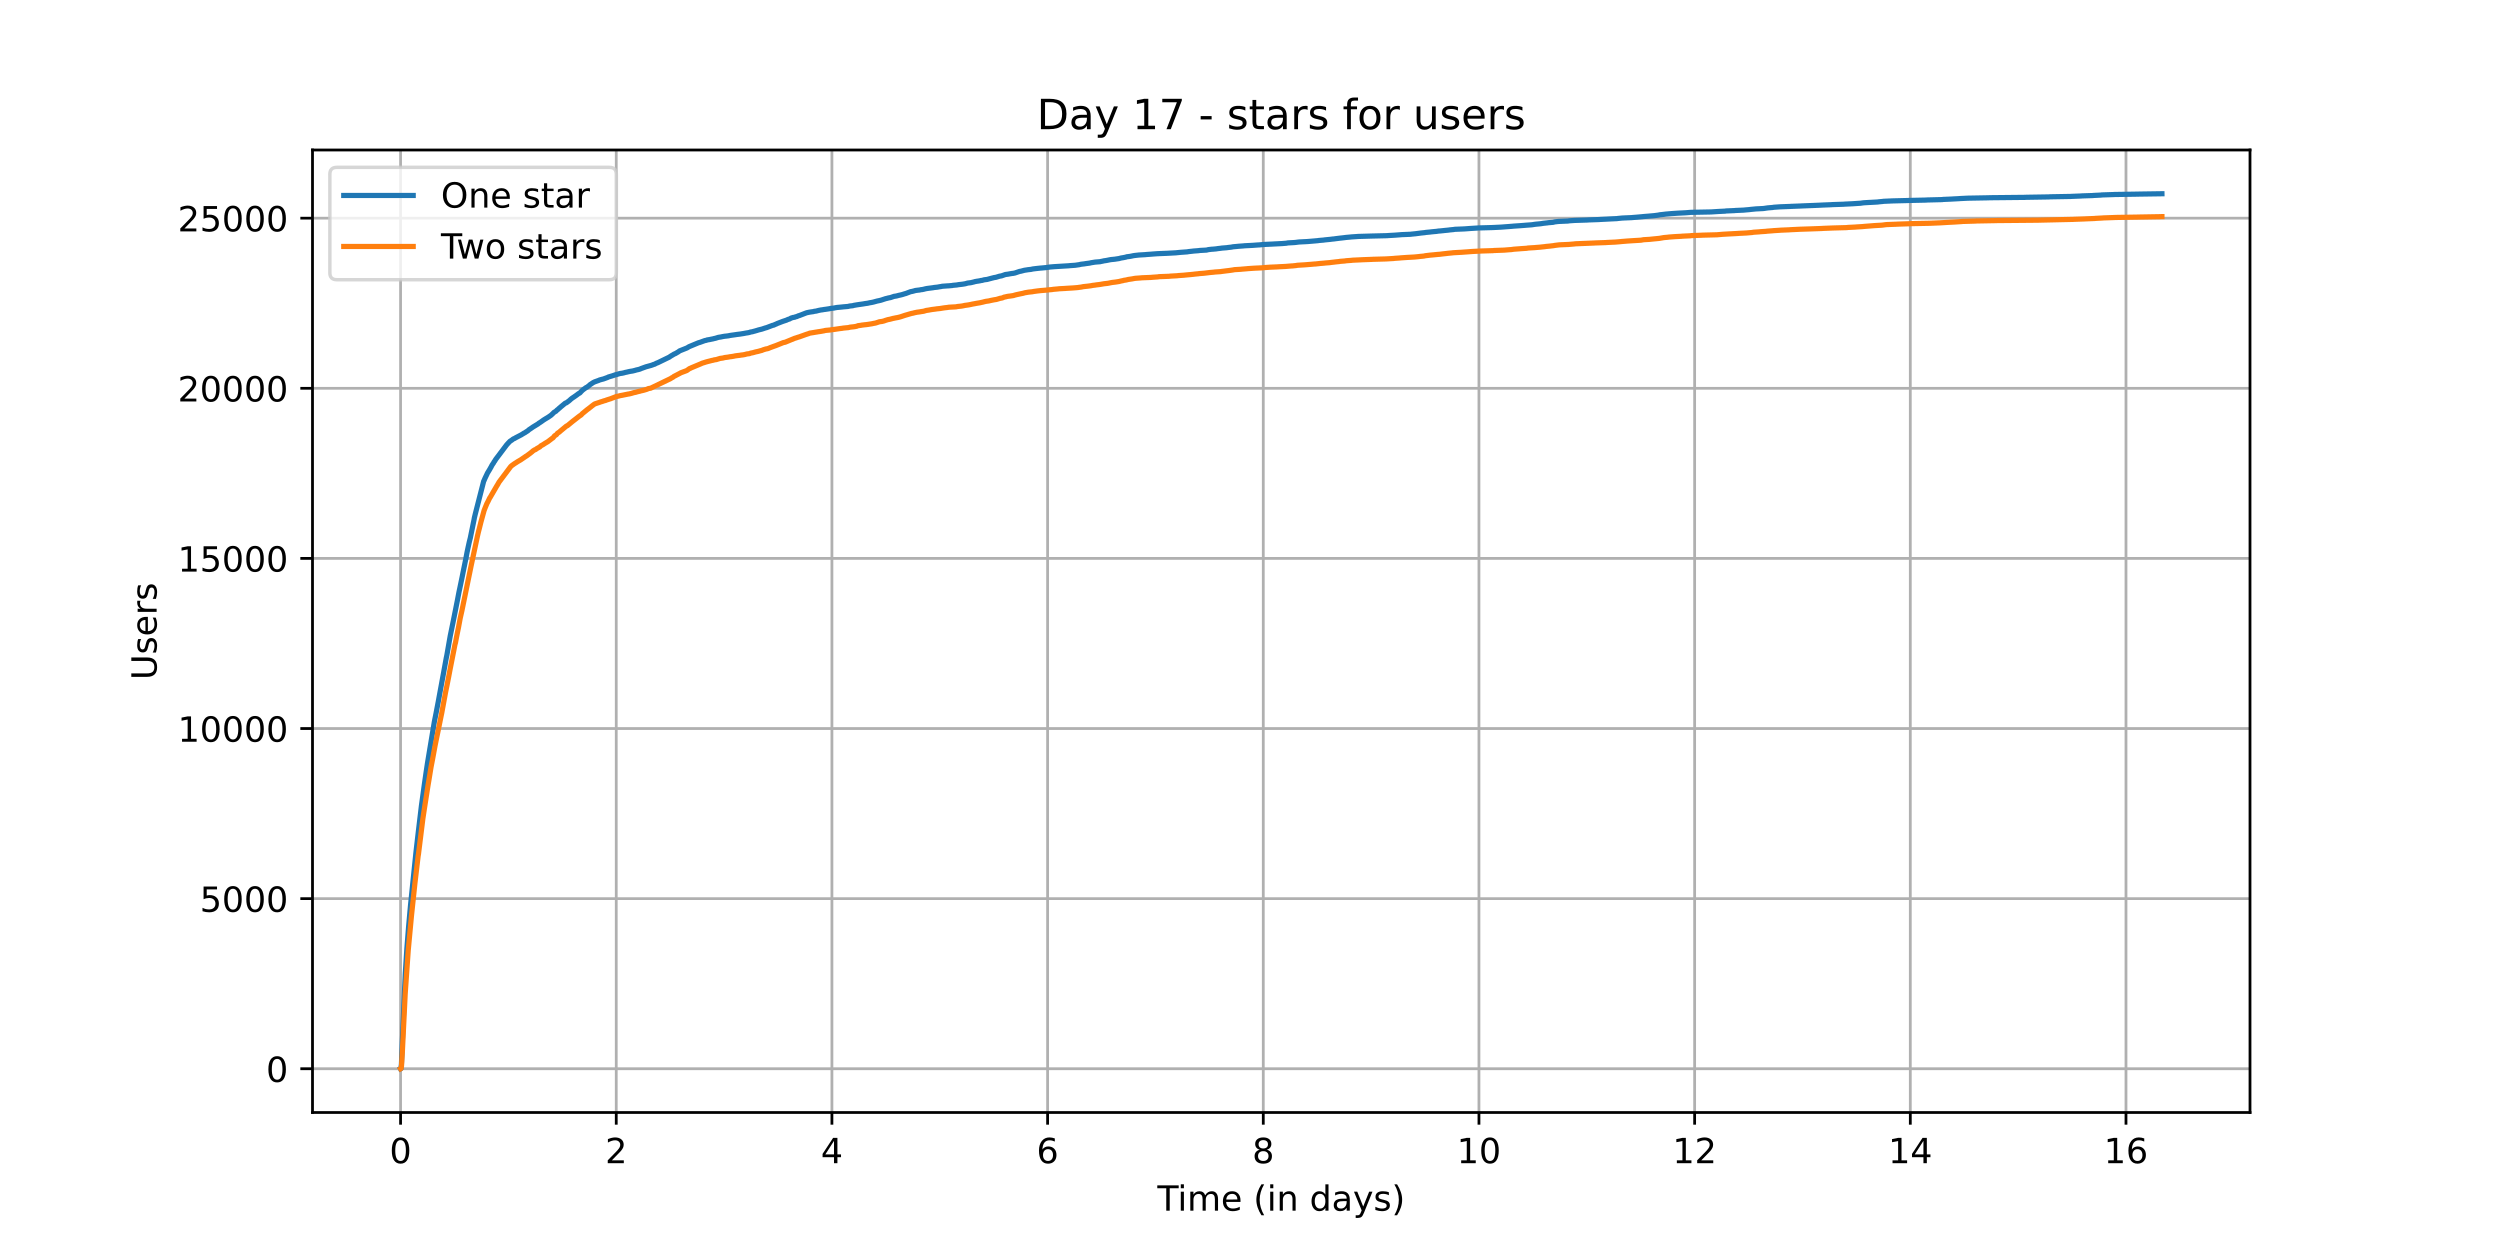 <?xml version="1.0" encoding="utf-8" standalone="no"?>
<!DOCTYPE svg PUBLIC "-//W3C//DTD SVG 1.1//EN"
  "http://www.w3.org/Graphics/SVG/1.1/DTD/svg11.dtd">
<!-- Created with matplotlib (https://matplotlib.org/) -->
<svg height="360pt" version="1.1" viewBox="0 0 720 360" width="720pt" xmlns="http://www.w3.org/2000/svg" xmlns:xlink="http://www.w3.org/1999/xlink">
 <defs>
  <style type="text/css">*{stroke-linecap:butt;stroke-linejoin:round;}</style>
 </defs>
 <g id="figure_1">
  <g id="patch_1">
   <path d="M 0 360 
L 720 360 
L 720 0 
L 0 0 
z
" style="fill:#ffffff;"/>
  </g>
  <g id="axes_1">
   <g id="patch_2">
    <path d="M 90 320.4 
L 648 320.4 
L 648 43.2 
L 90 43.2 
z
" style="fill:#ffffff;"/>
   </g>
   <g id="matplotlib.axis_1">
    <g id="xtick_1">
     <g id="line2d_1">
      <path clip-path="url(#p232cd0b9a4)" d="M 115.364 320.4 
L 115.364 43.2 
" style="fill:none;stroke:#b0b0b0;stroke-linecap:square;stroke-width:0.8;"/>
     </g>
     <g id="line2d_2">
      <defs>
       <path d="M 0 0 
L 0 3.5 
" id="mfd7ce28e9e" style="stroke:#000000;stroke-width:0.8;"/>
      </defs>
      <g>
       <use style="stroke:#000000;stroke-width:0.8;" x="115.364" xlink:href="#mfd7ce28e9e" y="320.4"/>
      </g>
     </g>
     <g id="text_1">
      <!-- 0 -->
      <g transform="translate(112.182 334.998)scale(0.1 -0.1)">
       <defs>
        <path d="M 31.781 66.406 
Q 24.172 66.406 20.328 58.906 
Q 16.5 51.422 16.5 36.375 
Q 16.5 21.391 20.328 13.891 
Q 24.172 6.391 31.781 6.391 
Q 39.453 6.391 43.281 13.891 
Q 47.125 21.391 47.125 36.375 
Q 47.125 51.422 43.281 58.906 
Q 39.453 66.406 31.781 66.406 
z
M 31.781 74.219 
Q 44.047 74.219 50.516 64.516 
Q 56.984 54.828 56.984 36.375 
Q 56.984 17.969 50.516 8.266 
Q 44.047 -1.422 31.781 -1.422 
Q 19.531 -1.422 13.062 8.266 
Q 6.594 17.969 6.594 36.375 
Q 6.594 54.828 13.062 64.516 
Q 19.531 74.219 31.781 74.219 
z
" id="DejaVuSans-48"/>
       </defs>
       <use xlink:href="#DejaVuSans-48"/>
      </g>
     </g>
    </g>
    <g id="xtick_2">
     <g id="line2d_3">
      <path clip-path="url(#p232cd0b9a4)" d="M 177.479 320.4 
L 177.479 43.2 
" style="fill:none;stroke:#b0b0b0;stroke-linecap:square;stroke-width:0.8;"/>
     </g>
     <g id="line2d_4">
      <g>
       <use style="stroke:#000000;stroke-width:0.8;" x="177.479" xlink:href="#mfd7ce28e9e" y="320.4"/>
      </g>
     </g>
     <g id="text_2">
      <!-- 2 -->
      <g transform="translate(174.297 334.998)scale(0.1 -0.1)">
       <defs>
        <path d="M 19.188 8.297 
L 53.609 8.297 
L 53.609 0 
L 7.328 0 
L 7.328 8.297 
Q 12.938 14.109 22.625 23.891 
Q 32.328 33.688 34.812 36.531 
Q 39.547 41.844 41.422 45.531 
Q 43.312 49.219 43.312 52.781 
Q 43.312 58.594 39.234 62.25 
Q 35.156 65.922 28.609 65.922 
Q 23.969 65.922 18.812 64.312 
Q 13.672 62.703 7.812 59.422 
L 7.812 69.391 
Q 13.766 71.781 18.938 73 
Q 24.125 74.219 28.422 74.219 
Q 39.75 74.219 46.484 68.547 
Q 53.219 62.891 53.219 53.422 
Q 53.219 48.922 51.531 44.891 
Q 49.859 40.875 45.406 35.406 
Q 44.188 33.984 37.641 27.219 
Q 31.109 20.453 19.188 8.297 
z
" id="DejaVuSans-50"/>
       </defs>
       <use xlink:href="#DejaVuSans-50"/>
      </g>
     </g>
    </g>
    <g id="xtick_3">
     <g id="line2d_5">
      <path clip-path="url(#p232cd0b9a4)" d="M 239.594 320.4 
L 239.594 43.2 
" style="fill:none;stroke:#b0b0b0;stroke-linecap:square;stroke-width:0.8;"/>
     </g>
     <g id="line2d_6">
      <g>
       <use style="stroke:#000000;stroke-width:0.8;" x="239.594" xlink:href="#mfd7ce28e9e" y="320.4"/>
      </g>
     </g>
     <g id="text_3">
      <!-- 4 -->
      <g transform="translate(236.413 334.998)scale(0.1 -0.1)">
       <defs>
        <path d="M 37.797 64.312 
L 12.891 25.391 
L 37.797 25.391 
z
M 35.203 72.906 
L 47.609 72.906 
L 47.609 25.391 
L 58.016 25.391 
L 58.016 17.188 
L 47.609 17.188 
L 47.609 0 
L 37.797 0 
L 37.797 17.188 
L 4.891 17.188 
L 4.891 26.703 
z
" id="DejaVuSans-52"/>
       </defs>
       <use xlink:href="#DejaVuSans-52"/>
      </g>
     </g>
    </g>
    <g id="xtick_4">
     <g id="line2d_7">
      <path clip-path="url(#p232cd0b9a4)" d="M 301.709 320.4 
L 301.709 43.2 
" style="fill:none;stroke:#b0b0b0;stroke-linecap:square;stroke-width:0.8;"/>
     </g>
     <g id="line2d_8">
      <g>
       <use style="stroke:#000000;stroke-width:0.8;" x="301.709" xlink:href="#mfd7ce28e9e" y="320.4"/>
      </g>
     </g>
     <g id="text_4">
      <!-- 6 -->
      <g transform="translate(298.528 334.998)scale(0.1 -0.1)">
       <defs>
        <path d="M 33.016 40.375 
Q 26.375 40.375 22.484 35.828 
Q 18.609 31.297 18.609 23.391 
Q 18.609 15.531 22.484 10.953 
Q 26.375 6.391 33.016 6.391 
Q 39.656 6.391 43.531 10.953 
Q 47.406 15.531 47.406 23.391 
Q 47.406 31.297 43.531 35.828 
Q 39.656 40.375 33.016 40.375 
z
M 52.594 71.297 
L 52.594 62.312 
Q 48.875 64.062 45.094 64.984 
Q 41.312 65.922 37.594 65.922 
Q 27.828 65.922 22.672 59.328 
Q 17.531 52.734 16.797 39.406 
Q 19.672 43.656 24.016 45.922 
Q 28.375 48.188 33.594 48.188 
Q 44.578 48.188 50.953 41.516 
Q 57.328 34.859 57.328 23.391 
Q 57.328 12.156 50.688 5.359 
Q 44.047 -1.422 33.016 -1.422 
Q 20.359 -1.422 13.672 8.266 
Q 6.984 17.969 6.984 36.375 
Q 6.984 53.656 15.188 63.938 
Q 23.391 74.219 37.203 74.219 
Q 40.922 74.219 44.703 73.484 
Q 48.484 72.75 52.594 71.297 
z
" id="DejaVuSans-54"/>
       </defs>
       <use xlink:href="#DejaVuSans-54"/>
      </g>
     </g>
    </g>
    <g id="xtick_5">
     <g id="line2d_9">
      <path clip-path="url(#p232cd0b9a4)" d="M 363.824 320.4 
L 363.824 43.2 
" style="fill:none;stroke:#b0b0b0;stroke-linecap:square;stroke-width:0.8;"/>
     </g>
     <g id="line2d_10">
      <g>
       <use style="stroke:#000000;stroke-width:0.8;" x="363.824" xlink:href="#mfd7ce28e9e" y="320.4"/>
      </g>
     </g>
     <g id="text_5">
      <!-- 8 -->
      <g transform="translate(360.643 334.998)scale(0.1 -0.1)">
       <defs>
        <path d="M 31.781 34.625 
Q 24.75 34.625 20.719 30.859 
Q 16.703 27.094 16.703 20.516 
Q 16.703 13.922 20.719 10.156 
Q 24.75 6.391 31.781 6.391 
Q 38.812 6.391 42.859 10.172 
Q 46.922 13.969 46.922 20.516 
Q 46.922 27.094 42.891 30.859 
Q 38.875 34.625 31.781 34.625 
z
M 21.922 38.812 
Q 15.578 40.375 12.031 44.719 
Q 8.5 49.078 8.5 55.328 
Q 8.5 64.062 14.719 69.141 
Q 20.953 74.219 31.781 74.219 
Q 42.672 74.219 48.875 69.141 
Q 55.078 64.062 55.078 55.328 
Q 55.078 49.078 51.531 44.719 
Q 48 40.375 41.703 38.812 
Q 48.828 37.156 52.797 32.312 
Q 56.781 27.484 56.781 20.516 
Q 56.781 9.906 50.312 4.234 
Q 43.844 -1.422 31.781 -1.422 
Q 19.734 -1.422 13.25 4.234 
Q 6.781 9.906 6.781 20.516 
Q 6.781 27.484 10.781 32.312 
Q 14.797 37.156 21.922 38.812 
z
M 18.312 54.391 
Q 18.312 48.734 21.844 45.562 
Q 25.391 42.391 31.781 42.391 
Q 38.141 42.391 41.719 45.562 
Q 45.312 48.734 45.312 54.391 
Q 45.312 60.062 41.719 63.234 
Q 38.141 66.406 31.781 66.406 
Q 25.391 66.406 21.844 63.234 
Q 18.312 60.062 18.312 54.391 
z
" id="DejaVuSans-56"/>
       </defs>
       <use xlink:href="#DejaVuSans-56"/>
      </g>
     </g>
    </g>
    <g id="xtick_6">
     <g id="line2d_11">
      <path clip-path="url(#p232cd0b9a4)" d="M 425.939 320.4 
L 425.939 43.2 
" style="fill:none;stroke:#b0b0b0;stroke-linecap:square;stroke-width:0.8;"/>
     </g>
     <g id="line2d_12">
      <g>
       <use style="stroke:#000000;stroke-width:0.8;" x="425.939" xlink:href="#mfd7ce28e9e" y="320.4"/>
      </g>
     </g>
     <g id="text_6">
      <!-- 10 -->
      <g transform="translate(419.576 334.998)scale(0.1 -0.1)">
       <defs>
        <path d="M 12.406 8.297 
L 28.516 8.297 
L 28.516 63.922 
L 10.984 60.406 
L 10.984 69.391 
L 28.422 72.906 
L 38.281 72.906 
L 38.281 8.297 
L 54.391 8.297 
L 54.391 0 
L 12.406 0 
z
" id="DejaVuSans-49"/>
       </defs>
       <use xlink:href="#DejaVuSans-49"/>
       <use x="63.623" xlink:href="#DejaVuSans-48"/>
      </g>
     </g>
    </g>
    <g id="xtick_7">
     <g id="line2d_13">
      <path clip-path="url(#p232cd0b9a4)" d="M 488.054 320.4 
L 488.054 43.2 
" style="fill:none;stroke:#b0b0b0;stroke-linecap:square;stroke-width:0.8;"/>
     </g>
     <g id="line2d_14">
      <g>
       <use style="stroke:#000000;stroke-width:0.8;" x="488.054" xlink:href="#mfd7ce28e9e" y="320.4"/>
      </g>
     </g>
     <g id="text_7">
      <!-- 12 -->
      <g transform="translate(481.692 334.998)scale(0.1 -0.1)">
       <use xlink:href="#DejaVuSans-49"/>
       <use x="63.623" xlink:href="#DejaVuSans-50"/>
      </g>
     </g>
    </g>
    <g id="xtick_8">
     <g id="line2d_15">
      <path clip-path="url(#p232cd0b9a4)" d="M 550.169 320.4 
L 550.169 43.2 
" style="fill:none;stroke:#b0b0b0;stroke-linecap:square;stroke-width:0.8;"/>
     </g>
     <g id="line2d_16">
      <g>
       <use style="stroke:#000000;stroke-width:0.8;" x="550.169" xlink:href="#mfd7ce28e9e" y="320.4"/>
      </g>
     </g>
     <g id="text_8">
      <!-- 14 -->
      <g transform="translate(543.807 334.998)scale(0.1 -0.1)">
       <use xlink:href="#DejaVuSans-49"/>
       <use x="63.623" xlink:href="#DejaVuSans-52"/>
      </g>
     </g>
    </g>
    <g id="xtick_9">
     <g id="line2d_17">
      <path clip-path="url(#p232cd0b9a4)" d="M 612.284 320.4 
L 612.284 43.2 
" style="fill:none;stroke:#b0b0b0;stroke-linecap:square;stroke-width:0.8;"/>
     </g>
     <g id="line2d_18">
      <g>
       <use style="stroke:#000000;stroke-width:0.8;" x="612.284" xlink:href="#mfd7ce28e9e" y="320.4"/>
      </g>
     </g>
     <g id="text_9">
      <!-- 16 -->
      <g transform="translate(605.922 334.998)scale(0.1 -0.1)">
       <use xlink:href="#DejaVuSans-49"/>
       <use x="63.623" xlink:href="#DejaVuSans-54"/>
      </g>
     </g>
    </g>
    <g id="text_10">
     <!-- Time (in days) -->
     <g transform="translate(333.327 348.677)scale(0.1 -0.1)">
      <defs>
       <path d="M -0.297 72.906 
L 61.375 72.906 
L 61.375 64.594 
L 35.5 64.594 
L 35.5 0 
L 25.594 0 
L 25.594 64.594 
L -0.297 64.594 
z
" id="DejaVuSans-84"/>
       <path d="M 9.422 54.688 
L 18.406 54.688 
L 18.406 0 
L 9.422 0 
z
M 9.422 75.984 
L 18.406 75.984 
L 18.406 64.594 
L 9.422 64.594 
z
" id="DejaVuSans-105"/>
       <path d="M 52 44.188 
Q 55.375 50.25 60.062 53.125 
Q 64.75 56 71.094 56 
Q 79.641 56 84.281 50.016 
Q 88.922 44.047 88.922 33.016 
L 88.922 0 
L 79.891 0 
L 79.891 32.719 
Q 79.891 40.578 77.094 44.375 
Q 74.312 48.188 68.609 48.188 
Q 61.625 48.188 57.562 43.547 
Q 53.516 38.922 53.516 30.906 
L 53.516 0 
L 44.484 0 
L 44.484 32.719 
Q 44.484 40.625 41.703 44.406 
Q 38.922 48.188 33.109 48.188 
Q 26.219 48.188 22.156 43.531 
Q 18.109 38.875 18.109 30.906 
L 18.109 0 
L 9.078 0 
L 9.078 54.688 
L 18.109 54.688 
L 18.109 46.188 
Q 21.188 51.219 25.484 53.609 
Q 29.781 56 35.688 56 
Q 41.656 56 45.828 52.969 
Q 50 49.953 52 44.188 
z
" id="DejaVuSans-109"/>
       <path d="M 56.203 29.594 
L 56.203 25.203 
L 14.891 25.203 
Q 15.484 15.922 20.484 11.062 
Q 25.484 6.203 34.422 6.203 
Q 39.594 6.203 44.453 7.469 
Q 49.312 8.734 54.109 11.281 
L 54.109 2.781 
Q 49.266 0.734 44.188 -0.344 
Q 39.109 -1.422 33.891 -1.422 
Q 20.797 -1.422 13.156 6.188 
Q 5.516 13.812 5.516 26.812 
Q 5.516 40.234 12.766 48.109 
Q 20.016 56 32.328 56 
Q 43.359 56 49.781 48.891 
Q 56.203 41.797 56.203 29.594 
z
M 47.219 32.234 
Q 47.125 39.594 43.094 43.984 
Q 39.062 48.391 32.422 48.391 
Q 24.906 48.391 20.391 44.141 
Q 15.875 39.891 15.188 32.172 
z
" id="DejaVuSans-101"/>
       <path id="DejaVuSans-32"/>
       <path d="M 31 75.875 
Q 24.469 64.656 21.281 53.656 
Q 18.109 42.672 18.109 31.391 
Q 18.109 20.125 21.312 9.062 
Q 24.516 -2 31 -13.188 
L 23.188 -13.188 
Q 15.875 -1.703 12.234 9.375 
Q 8.594 20.453 8.594 31.391 
Q 8.594 42.281 12.203 53.312 
Q 15.828 64.359 23.188 75.875 
z
" id="DejaVuSans-40"/>
       <path d="M 54.891 33.016 
L 54.891 0 
L 45.906 0 
L 45.906 32.719 
Q 45.906 40.484 42.875 44.328 
Q 39.844 48.188 33.797 48.188 
Q 26.516 48.188 22.312 43.547 
Q 18.109 38.922 18.109 30.906 
L 18.109 0 
L 9.078 0 
L 9.078 54.688 
L 18.109 54.688 
L 18.109 46.188 
Q 21.344 51.125 25.703 53.562 
Q 30.078 56 35.797 56 
Q 45.219 56 50.047 50.172 
Q 54.891 44.344 54.891 33.016 
z
" id="DejaVuSans-110"/>
       <path d="M 45.406 46.391 
L 45.406 75.984 
L 54.391 75.984 
L 54.391 0 
L 45.406 0 
L 45.406 8.203 
Q 42.578 3.328 38.25 0.953 
Q 33.938 -1.422 27.875 -1.422 
Q 17.969 -1.422 11.734 6.484 
Q 5.516 14.406 5.516 27.297 
Q 5.516 40.188 11.734 48.094 
Q 17.969 56 27.875 56 
Q 33.938 56 38.25 53.625 
Q 42.578 51.266 45.406 46.391 
z
M 14.797 27.297 
Q 14.797 17.391 18.875 11.75 
Q 22.953 6.109 30.078 6.109 
Q 37.203 6.109 41.297 11.75 
Q 45.406 17.391 45.406 27.297 
Q 45.406 37.203 41.297 42.844 
Q 37.203 48.484 30.078 48.484 
Q 22.953 48.484 18.875 42.844 
Q 14.797 37.203 14.797 27.297 
z
" id="DejaVuSans-100"/>
       <path d="M 34.281 27.484 
Q 23.391 27.484 19.188 25 
Q 14.984 22.516 14.984 16.5 
Q 14.984 11.719 18.141 8.906 
Q 21.297 6.109 26.703 6.109 
Q 34.188 6.109 38.703 11.406 
Q 43.219 16.703 43.219 25.484 
L 43.219 27.484 
z
M 52.203 31.203 
L 52.203 0 
L 43.219 0 
L 43.219 8.297 
Q 40.141 3.328 35.547 0.953 
Q 30.953 -1.422 24.312 -1.422 
Q 15.922 -1.422 10.953 3.297 
Q 6 8.016 6 15.922 
Q 6 25.141 12.172 29.828 
Q 18.359 34.516 30.609 34.516 
L 43.219 34.516 
L 43.219 35.406 
Q 43.219 41.609 39.141 45 
Q 35.062 48.391 27.688 48.391 
Q 23 48.391 18.547 47.266 
Q 14.109 46.141 10.016 43.891 
L 10.016 52.203 
Q 14.938 54.109 19.578 55.047 
Q 24.219 56 28.609 56 
Q 40.484 56 46.344 49.844 
Q 52.203 43.703 52.203 31.203 
z
" id="DejaVuSans-97"/>
       <path d="M 32.172 -5.078 
Q 28.375 -14.844 24.75 -17.812 
Q 21.141 -20.797 15.094 -20.797 
L 7.906 -20.797 
L 7.906 -13.281 
L 13.188 -13.281 
Q 16.891 -13.281 18.938 -11.516 
Q 21 -9.766 23.484 -3.219 
L 25.094 0.875 
L 2.984 54.688 
L 12.5 54.688 
L 29.594 11.922 
L 46.688 54.688 
L 56.203 54.688 
z
" id="DejaVuSans-121"/>
       <path d="M 44.281 53.078 
L 44.281 44.578 
Q 40.484 46.531 36.375 47.5 
Q 32.281 48.484 27.875 48.484 
Q 21.188 48.484 17.844 46.438 
Q 14.5 44.391 14.5 40.281 
Q 14.5 37.156 16.891 35.375 
Q 19.281 33.594 26.516 31.984 
L 29.594 31.297 
Q 39.156 29.25 43.188 25.516 
Q 47.219 21.781 47.219 15.094 
Q 47.219 7.469 41.188 3.016 
Q 35.156 -1.422 24.609 -1.422 
Q 20.219 -1.422 15.453 -0.562 
Q 10.688 0.297 5.422 2 
L 5.422 11.281 
Q 10.406 8.688 15.234 7.391 
Q 20.062 6.109 24.812 6.109 
Q 31.156 6.109 34.562 8.281 
Q 37.984 10.453 37.984 14.406 
Q 37.984 18.062 35.516 20.016 
Q 33.062 21.969 24.703 23.781 
L 21.578 24.516 
Q 13.234 26.266 9.516 29.906 
Q 5.812 33.547 5.812 39.891 
Q 5.812 47.609 11.281 51.797 
Q 16.75 56 26.812 56 
Q 31.781 56 36.172 55.266 
Q 40.578 54.547 44.281 53.078 
z
" id="DejaVuSans-115"/>
       <path d="M 8.016 75.875 
L 15.828 75.875 
Q 23.141 64.359 26.781 53.312 
Q 30.422 42.281 30.422 31.391 
Q 30.422 20.453 26.781 9.375 
Q 23.141 -1.703 15.828 -13.188 
L 8.016 -13.188 
Q 14.5 -2 17.703 9.062 
Q 20.906 20.125 20.906 31.391 
Q 20.906 42.672 17.703 53.656 
Q 14.5 64.656 8.016 75.875 
z
" id="DejaVuSans-41"/>
      </defs>
      <use xlink:href="#DejaVuSans-84"/>
      <use x="57.959" xlink:href="#DejaVuSans-105"/>
      <use x="85.742" xlink:href="#DejaVuSans-109"/>
      <use x="183.154" xlink:href="#DejaVuSans-101"/>
      <use x="244.678" xlink:href="#DejaVuSans-32"/>
      <use x="276.465" xlink:href="#DejaVuSans-40"/>
      <use x="315.479" xlink:href="#DejaVuSans-105"/>
      <use x="343.262" xlink:href="#DejaVuSans-110"/>
      <use x="406.641" xlink:href="#DejaVuSans-32"/>
      <use x="438.428" xlink:href="#DejaVuSans-100"/>
      <use x="501.904" xlink:href="#DejaVuSans-97"/>
      <use x="563.184" xlink:href="#DejaVuSans-121"/>
      <use x="622.363" xlink:href="#DejaVuSans-115"/>
      <use x="674.463" xlink:href="#DejaVuSans-41"/>
     </g>
    </g>
   </g>
   <g id="matplotlib.axis_2">
    <g id="ytick_1">
     <g id="line2d_19">
      <path clip-path="url(#p232cd0b9a4)" d="M 90 307.8 
L 648 307.8 
" style="fill:none;stroke:#b0b0b0;stroke-linecap:square;stroke-width:0.8;"/>
     </g>
     <g id="line2d_20">
      <defs>
       <path d="M 0 0 
L -3.5 0 
" id="mb3a7755c3c" style="stroke:#000000;stroke-width:0.8;"/>
      </defs>
      <g>
       <use style="stroke:#000000;stroke-width:0.8;" x="90" xlink:href="#mb3a7755c3c" y="307.8"/>
      </g>
     </g>
     <g id="text_11">
      <!-- 0 -->
      <g transform="translate(76.638 311.599)scale(0.1 -0.1)">
       <use xlink:href="#DejaVuSans-48"/>
      </g>
     </g>
    </g>
    <g id="ytick_2">
     <g id="line2d_21">
      <path clip-path="url(#p232cd0b9a4)" d="M 90 258.807 
L 648 258.807 
" style="fill:none;stroke:#b0b0b0;stroke-linecap:square;stroke-width:0.8;"/>
     </g>
     <g id="line2d_22">
      <g>
       <use style="stroke:#000000;stroke-width:0.8;" x="90" xlink:href="#mb3a7755c3c" y="258.807"/>
      </g>
     </g>
     <g id="text_12">
      <!-- 5000 -->
      <g transform="translate(57.55 262.606)scale(0.1 -0.1)">
       <defs>
        <path d="M 10.797 72.906 
L 49.516 72.906 
L 49.516 64.594 
L 19.828 64.594 
L 19.828 46.734 
Q 21.969 47.469 24.109 47.828 
Q 26.266 48.188 28.422 48.188 
Q 40.625 48.188 47.75 41.5 
Q 54.891 34.812 54.891 23.391 
Q 54.891 11.625 47.562 5.094 
Q 40.234 -1.422 26.906 -1.422 
Q 22.312 -1.422 17.547 -0.641 
Q 12.797 0.141 7.719 1.703 
L 7.719 11.625 
Q 12.109 9.234 16.797 8.062 
Q 21.484 6.891 26.703 6.891 
Q 35.156 6.891 40.078 11.328 
Q 45.016 15.766 45.016 23.391 
Q 45.016 31 40.078 35.438 
Q 35.156 39.891 26.703 39.891 
Q 22.75 39.891 18.812 39.016 
Q 14.891 38.141 10.797 36.281 
z
" id="DejaVuSans-53"/>
       </defs>
       <use xlink:href="#DejaVuSans-53"/>
       <use x="63.623" xlink:href="#DejaVuSans-48"/>
       <use x="127.246" xlink:href="#DejaVuSans-48"/>
       <use x="190.869" xlink:href="#DejaVuSans-48"/>
      </g>
     </g>
    </g>
    <g id="ytick_3">
     <g id="line2d_23">
      <path clip-path="url(#p232cd0b9a4)" d="M 90 209.814 
L 648 209.814 
" style="fill:none;stroke:#b0b0b0;stroke-linecap:square;stroke-width:0.8;"/>
     </g>
     <g id="line2d_24">
      <g>
       <use style="stroke:#000000;stroke-width:0.8;" x="90" xlink:href="#mb3a7755c3c" y="209.814"/>
      </g>
     </g>
     <g id="text_13">
      <!-- 10000 -->
      <g transform="translate(51.188 213.613)scale(0.1 -0.1)">
       <use xlink:href="#DejaVuSans-49"/>
       <use x="63.623" xlink:href="#DejaVuSans-48"/>
       <use x="127.246" xlink:href="#DejaVuSans-48"/>
       <use x="190.869" xlink:href="#DejaVuSans-48"/>
       <use x="254.492" xlink:href="#DejaVuSans-48"/>
      </g>
     </g>
    </g>
    <g id="ytick_4">
     <g id="line2d_25">
      <path clip-path="url(#p232cd0b9a4)" d="M 90 160.821 
L 648 160.821 
" style="fill:none;stroke:#b0b0b0;stroke-linecap:square;stroke-width:0.8;"/>
     </g>
     <g id="line2d_26">
      <g>
       <use style="stroke:#000000;stroke-width:0.8;" x="90" xlink:href="#mb3a7755c3c" y="160.821"/>
      </g>
     </g>
     <g id="text_14">
      <!-- 15000 -->
      <g transform="translate(51.188 164.62)scale(0.1 -0.1)">
       <use xlink:href="#DejaVuSans-49"/>
       <use x="63.623" xlink:href="#DejaVuSans-53"/>
       <use x="127.246" xlink:href="#DejaVuSans-48"/>
       <use x="190.869" xlink:href="#DejaVuSans-48"/>
       <use x="254.492" xlink:href="#DejaVuSans-48"/>
      </g>
     </g>
    </g>
    <g id="ytick_5">
     <g id="line2d_27">
      <path clip-path="url(#p232cd0b9a4)" d="M 90 111.828 
L 648 111.828 
" style="fill:none;stroke:#b0b0b0;stroke-linecap:square;stroke-width:0.8;"/>
     </g>
     <g id="line2d_28">
      <g>
       <use style="stroke:#000000;stroke-width:0.8;" x="90" xlink:href="#mb3a7755c3c" y="111.828"/>
      </g>
     </g>
     <g id="text_15">
      <!-- 20000 -->
      <g transform="translate(51.188 115.628)scale(0.1 -0.1)">
       <use xlink:href="#DejaVuSans-50"/>
       <use x="63.623" xlink:href="#DejaVuSans-48"/>
       <use x="127.246" xlink:href="#DejaVuSans-48"/>
       <use x="190.869" xlink:href="#DejaVuSans-48"/>
       <use x="254.492" xlink:href="#DejaVuSans-48"/>
      </g>
     </g>
    </g>
    <g id="ytick_6">
     <g id="line2d_29">
      <path clip-path="url(#p232cd0b9a4)" d="M 90 62.835 
L 648 62.835 
" style="fill:none;stroke:#b0b0b0;stroke-linecap:square;stroke-width:0.8;"/>
     </g>
     <g id="line2d_30">
      <g>
       <use style="stroke:#000000;stroke-width:0.8;" x="90" xlink:href="#mb3a7755c3c" y="62.835"/>
      </g>
     </g>
     <g id="text_16">
      <!-- 25000 -->
      <g transform="translate(51.188 66.635)scale(0.1 -0.1)">
       <use xlink:href="#DejaVuSans-50"/>
       <use x="63.623" xlink:href="#DejaVuSans-53"/>
       <use x="127.246" xlink:href="#DejaVuSans-48"/>
       <use x="190.869" xlink:href="#DejaVuSans-48"/>
       <use x="254.492" xlink:href="#DejaVuSans-48"/>
      </g>
     </g>
    </g>
    <g id="text_17">
     <!-- Users -->
     <g transform="translate(45.108 195.801)rotate(-90)scale(0.1 -0.1)">
      <defs>
       <path d="M 8.688 72.906 
L 18.609 72.906 
L 18.609 28.609 
Q 18.609 16.891 22.844 11.734 
Q 27.094 6.594 36.625 6.594 
Q 46.094 6.594 50.344 11.734 
Q 54.594 16.891 54.594 28.609 
L 54.594 72.906 
L 64.5 72.906 
L 64.5 27.391 
Q 64.5 13.141 57.438 5.859 
Q 50.391 -1.422 36.625 -1.422 
Q 22.797 -1.422 15.734 5.859 
Q 8.688 13.141 8.688 27.391 
z
" id="DejaVuSans-85"/>
       <path d="M 41.109 46.297 
Q 39.594 47.172 37.812 47.578 
Q 36.031 48 33.891 48 
Q 26.266 48 22.188 43.047 
Q 18.109 38.094 18.109 28.812 
L 18.109 0 
L 9.078 0 
L 9.078 54.688 
L 18.109 54.688 
L 18.109 46.188 
Q 20.953 51.172 25.484 53.578 
Q 30.031 56 36.531 56 
Q 37.453 56 38.578 55.875 
Q 39.703 55.766 41.062 55.516 
z
" id="DejaVuSans-114"/>
      </defs>
      <use xlink:href="#DejaVuSans-85"/>
      <use x="73.193" xlink:href="#DejaVuSans-115"/>
      <use x="125.293" xlink:href="#DejaVuSans-101"/>
      <use x="186.816" xlink:href="#DejaVuSans-114"/>
      <use x="227.93" xlink:href="#DejaVuSans-115"/>
     </g>
    </g>
   </g>
   <g id="line2d_31">
    <path clip-path="url(#p232cd0b9a4)" d="M 115.364 307.8 
L 115.482 307.751 
L 115.61 306.507 
L 115.93 298.56 
L 116.721 280.433 
L 117.17 273.358 
L 117.683 266.852 
L 118.239 260.649 
L 119.801 245.442 
L 120.443 239.876 
L 121.384 231.959 
L 122.238 225.776 
L 122.666 222.807 
L 123.093 219.926 
L 125.081 207.952 
L 125.615 205.258 
L 126.236 202.005 
L 127.774 193.637 
L 128.523 189.511 
L 128.694 188.718 
L 129.656 183.211 
L 130.596 178.615 
L 131.772 172.697 
L 132.156 170.679 
L 132.52 168.954 
L 133.075 166.279 
L 133.204 165.623 
L 134.166 160.89 
L 134.508 159.077 
L 134.786 157.774 
L 135.171 156.03 
L 135.449 154.932 
L 136.518 149.7 
L 136.625 149.102 
L 136.903 147.946 
L 139.299 138.588 
L 139.385 138.441 
L 139.663 137.785 
L 139.769 137.559 
L 140.261 136.531 
L 140.368 136.286 
L 141.03 135.198 
L 141.265 134.767 
L 141.373 134.6 
L 141.608 134.14 
L 141.8 133.807 
L 142.099 133.385 
L 142.334 132.954 
L 142.462 132.807 
L 142.762 132.307 
L 145.904 128.133 
L 146.053 127.967 
L 146.267 127.731 
L 146.352 127.633 
L 146.566 127.418 
L 146.865 127.095 
L 147.4 126.752 
L 147.72 126.497 
L 147.934 126.369 
L 148.212 126.262 
L 148.468 126.095 
L 150.178 125.203 
L 150.413 125.047 
L 150.605 124.939 
L 150.862 124.762 
L 151.118 124.655 
L 151.396 124.459 
L 151.995 124.077 
L 152.358 123.753 
L 152.935 123.371 
L 153.597 122.911 
L 153.79 122.803 
L 154.282 122.499 
L 154.945 122.097 
L 155.18 121.891 
L 155.372 121.784 
L 155.885 121.441 
L 156.077 121.304 
L 156.526 120.98 
L 157.039 120.657 
L 157.809 120.196 
L 158.001 120.069 
L 158.642 119.628 
L 158.92 119.383 
L 159.155 119.158 
L 159.241 119.079 
L 159.519 118.785 
L 159.968 118.511 
L 160.117 118.433 
L 160.416 118.099 
L 160.587 117.992 
L 160.844 117.766 
L 161.015 117.59 
L 161.143 117.511 
L 161.4 117.267 
L 162.81 116.1 
L 163.131 116.012 
L 163.345 115.826 
L 163.793 115.513 
L 164.135 115.219 
L 164.307 115.052 
L 164.713 114.719 
L 164.863 114.621 
L 165.12 114.445 
L 165.291 114.337 
L 165.483 114.2 
L 165.932 113.886 
L 166.21 113.68 
L 166.339 113.582 
L 166.638 113.347 
L 166.894 113.239 
L 167.108 113.073 
L 167.237 112.906 
L 167.729 112.406 
L 168.092 112.122 
L 168.798 111.613 
L 169.033 111.525 
L 169.247 111.358 
L 169.632 111.064 
L 170.017 110.711 
L 170.21 110.603 
L 170.744 110.241 
L 170.936 110.133 
L 171.279 109.967 
L 172.433 109.555 
L 172.647 109.447 
L 173.31 109.261 
L 173.759 109.153 
L 175.02 108.693 
L 175.191 108.585 
L 175.918 108.369 
L 176.281 108.262 
L 177.243 107.938 
L 177.692 107.83 
L 178.483 107.586 
L 179.231 107.478 
L 179.744 107.36 
L 180.107 107.252 
L 180.556 107.164 
L 180.983 107.056 
L 181.454 106.958 
L 182.159 106.851 
L 182.373 106.802 
L 182.95 106.655 
L 183.292 106.547 
L 183.762 106.449 
L 184.168 106.341 
L 184.403 106.263 
L 184.574 106.165 
L 184.831 106.077 
L 186.049 105.636 
L 186.456 105.528 
L 187.096 105.351 
L 187.46 105.253 
L 187.717 105.165 
L 187.994 105.067 
L 188.187 104.979 
L 188.55 104.881 
L 188.935 104.666 
L 189.17 104.558 
L 189.426 104.47 
L 192.782 102.843 
L 192.954 102.706 
L 193.445 102.392 
L 193.638 102.294 
L 194.151 101.971 
L 194.45 101.863 
L 195.39 101.314 
L 195.711 101.06 
L 197.827 100.217 
L 197.998 100.119 
L 198.447 99.845 
L 198.704 99.737 
L 201.183 98.708 
L 201.589 98.6 
L 202.978 98.091 
L 203.448 98.003 
L 203.641 97.905 
L 204.346 97.797 
L 204.838 97.689 
L 205.351 97.591 
L 205.586 97.522 
L 206.077 97.415 
L 206.89 97.16 
L 207.595 97.052 
L 208.086 96.944 
L 208.706 96.836 
L 209.027 96.807 
L 209.903 96.699 
L 210.074 96.641 
L 210.779 96.533 
L 211.143 96.484 
L 211.891 96.376 
L 212.275 96.317 
L 213.173 96.209 
L 213.579 96.141 
L 214.199 96.043 
L 214.392 96.004 
L 214.968 95.896 
L 215.332 95.847 
L 215.845 95.739 
L 216.123 95.631 
L 216.721 95.533 
L 216.957 95.455 
L 217.384 95.347 
L 218.089 95.141 
L 218.41 95.034 
L 218.966 94.896 
L 219.415 94.789 
L 220.376 94.465 
L 220.782 94.357 
L 222.45 93.721 
L 222.877 93.623 
L 223.091 93.505 
L 223.326 93.407 
L 223.604 93.299 
L 223.796 93.191 
L 225.293 92.613 
L 225.592 92.505 
L 226.49 92.212 
L 226.703 92.104 
L 227.003 91.976 
L 227.387 91.869 
L 227.815 91.614 
L 228.157 91.516 
L 228.328 91.447 
L 228.884 91.359 
L 229.076 91.261 
L 229.504 91.163 
L 229.867 90.977 
L 230.252 90.869 
L 232.047 90.173 
L 232.346 90.066 
L 232.539 90.026 
L 233.052 89.919 
L 233.458 89.85 
L 234.249 89.742 
L 234.484 89.664 
L 235.147 89.576 
L 235.317 89.517 
L 235.873 89.38 
L 236.429 89.272 
L 236.771 89.233 
L 237.391 89.125 
L 237.732 89.086 
L 238.438 88.978 
L 238.823 88.919 
L 239.314 88.821 
L 239.485 88.802 
L 240.276 88.704 
L 240.49 88.645 
L 241.153 88.537 
L 241.452 88.517 
L 242.563 88.41 
L 242.905 88.37 
L 244.187 88.263 
L 244.722 88.135 
L 245.641 88.037 
L 245.833 87.959 
L 246.455 87.851 
L 246.861 87.783 
L 247.588 87.675 
L 247.951 87.626 
L 248.678 87.518 
L 249.105 87.44 
L 249.896 87.332 
L 250.43 87.204 
L 251.071 87.097 
L 251.563 86.989 
L 251.948 86.881 
L 252.589 86.705 
L 253.123 86.597 
L 253.636 86.479 
L 253.957 86.381 
L 254.192 86.303 
L 254.47 86.205 
L 254.705 86.136 
L 255.004 86.029 
L 255.218 85.98 
L 255.624 85.882 
L 255.859 85.813 
L 256.458 85.705 
L 257.483 85.353 
L 258.189 85.245 
L 258.83 85.068 
L 259.344 84.961 
L 259.921 84.814 
L 260.156 84.735 
L 260.285 84.696 
L 260.627 84.588 
L 260.841 84.539 
L 262.231 84.01 
L 262.765 83.912 
L 262.979 83.853 
L 263.385 83.746 
L 263.621 83.667 
L 264.454 83.559 
L 264.775 83.53 
L 265.288 83.422 
L 265.609 83.393 
L 266.122 83.285 
L 266.357 83.216 
L 266.849 83.109 
L 267.619 83.001 
L 267.96 82.962 
L 268.773 82.854 
L 268.986 82.805 
L 270.012 82.697 
L 270.461 82.609 
L 271.145 82.501 
L 271.359 82.442 
L 272.855 82.335 
L 273.133 82.325 
L 274.244 82.227 
L 274.415 82.178 
L 275.591 82.07 
L 276.04 81.982 
L 277.023 81.874 
L 277.386 81.825 
L 278.006 81.717 
L 278.69 81.521 
L 279.588 81.413 
L 280.122 81.286 
L 280.528 81.188 
L 280.763 81.11 
L 281.34 81.002 
L 281.703 80.953 
L 282.323 80.845 
L 282.494 80.786 
L 282.814 80.757 
L 283.221 80.649 
L 283.456 80.581 
L 284.311 80.473 
L 284.952 80.296 
L 285.337 80.198 
L 285.572 80.13 
L 285.978 80.032 
L 286.214 79.963 
L 286.812 79.865 
L 287.047 79.797 
L 287.838 79.552 
L 288.458 79.444 
L 289.548 79.062 
L 290.361 78.954 
L 290.81 78.866 
L 291.451 78.758 
L 291.772 78.729 
L 292.307 78.621 
L 293.311 78.278 
L 293.632 78.17 
L 294.039 78.102 
L 294.445 77.994 
L 295.043 77.837 
L 295.77 77.729 
L 295.963 77.69 
L 296.925 77.582 
L 297.438 77.465 
L 298.293 77.357 
L 298.635 77.318 
L 299.64 77.21 
L 299.939 77.19 
L 301.072 77.083 
L 301.392 77.053 
L 302.119 76.945 
L 302.311 76.906 
L 303.636 76.798 
L 303.936 76.779 
L 305.71 76.671 
L 306.009 76.651 
L 307.783 76.544 
L 308.125 76.504 
L 309.664 76.397 
L 310.049 76.338 
L 310.797 76.23 
L 311.331 76.103 
L 312.268 75.995 
L 312.674 75.926 
L 313.465 75.819 
L 313.828 75.77 
L 314.277 75.662 
L 314.661 75.603 
L 315.303 75.495 
L 315.623 75.466 
L 316.841 75.368 
L 317.055 75.309 
L 317.611 75.201 
L 317.846 75.133 
L 318.594 75.025 
L 319.043 74.937 
L 319.556 74.829 
L 319.962 74.76 
L 321.074 74.652 
L 321.48 74.584 
L 322.228 74.476 
L 322.848 74.31 
L 323.511 74.202 
L 323.704 74.163 
L 324.239 74.055 
L 324.495 73.957 
L 325.372 73.849 
L 325.799 73.771 
L 326.291 73.663 
L 326.697 73.594 
L 327.638 73.486 
L 327.981 73.447 
L 329.819 73.339 
L 330.161 73.3 
L 331.657 73.192 
L 331.978 73.163 
L 333.453 73.055 
L 333.731 73.046 
L 336.36 72.938 
L 336.659 72.918 
L 338.668 72.81 
L 339.01 72.771 
L 340.121 72.663 
L 340.421 72.644 
L 341.917 72.536 
L 342.344 72.458 
L 343.37 72.35 
L 343.734 72.301 
L 345.144 72.193 
L 345.529 72.134 
L 347.474 72.026 
L 348.03 71.889 
L 348.949 71.781 
L 349.227 71.772 
L 350.381 71.664 
L 350.595 71.615 
L 351.535 71.507 
L 351.92 71.448 
L 353.288 71.341 
L 353.673 71.282 
L 354.635 71.174 
L 355.106 71.076 
L 356.303 70.968 
L 356.645 70.929 
L 358.099 70.821 
L 358.441 70.782 
L 360.558 70.674 
L 360.857 70.655 
L 362.311 70.547 
L 362.588 70.537 
L 363.785 70.429 
L 364.106 70.4 
L 366.457 70.292 
L 366.756 70.273 
L 368.872 70.165 
L 369.15 70.155 
L 370.454 70.047 
L 370.903 69.959 
L 372.784 69.851 
L 373.105 69.822 
L 373.917 69.714 
L 374.237 69.685 
L 376.353 69.577 
L 376.653 69.557 
L 377.956 69.449 
L 378.277 69.42 
L 379.495 69.312 
L 379.88 69.253 
L 381.162 69.146 
L 381.547 69.087 
L 382.637 68.979 
L 382.958 68.95 
L 383.814 68.842 
L 384.113 68.822 
L 384.883 68.715 
L 385.225 68.675 
L 386.08 68.568 
L 386.4 68.538 
L 387.298 68.43 
L 387.662 68.381 
L 388.859 68.274 
L 389.202 68.234 
L 390.804 68.127 
L 391.125 68.097 
L 394.78 67.989 
L 395.058 67.98 
L 399.461 67.872 
L 399.781 67.842 
L 401.641 67.735 
L 401.94 67.715 
L 403.33 67.607 
L 403.65 67.578 
L 406.236 67.47 
L 406.6 67.421 
L 407.689 67.313 
L 408.053 67.264 
L 408.887 67.157 
L 409.25 67.108 
L 410.298 67 
L 410.704 66.931 
L 411.88 66.823 
L 412.243 66.774 
L 413.333 66.667 
L 413.632 66.647 
L 414.338 66.539 
L 414.616 66.529 
L 415.663 66.422 
L 416.005 66.382 
L 417.117 66.275 
L 417.501 66.216 
L 418.613 66.108 
L 419.019 66.04 
L 421.669 65.932 
L 421.968 65.912 
L 423.4 65.804 
L 423.7 65.785 
L 425.452 65.677 
L 425.773 65.648 
L 429.663 65.54 
L 429.941 65.53 
L 432.143 65.422 
L 432.442 65.403 
L 433.853 65.295 
L 434.152 65.275 
L 435.52 65.167 
L 435.863 65.128 
L 437.466 65.02 
L 437.765 65.001 
L 439.133 64.893 
L 439.454 64.864 
L 440.929 64.756 
L 441.249 64.727 
L 441.933 64.619 
L 442.297 64.57 
L 443.451 64.462 
L 443.793 64.423 
L 444.456 64.315 
L 444.797 64.276 
L 445.717 64.178 
L 445.909 64.139 
L 447.256 64.031 
L 447.812 63.894 
L 448.731 63.786 
L 449.03 63.766 
L 451.552 63.658 
L 451.958 63.59 
L 453.498 63.482 
L 453.775 63.472 
L 457.153 63.365 
L 457.474 63.335 
L 460.53 63.227 
L 460.851 63.198 
L 463.074 63.09 
L 463.373 63.071 
L 465.639 62.963 
L 466.002 62.914 
L 467.092 62.806 
L 467.392 62.786 
L 469.85 62.679 
L 470.171 62.649 
L 471.518 62.541 
L 471.838 62.512 
L 473.036 62.404 
L 473.378 62.365 
L 474.725 62.257 
L 475.045 62.228 
L 476.286 62.12 
L 476.628 62.081 
L 477.377 61.983 
L 477.569 61.954 
L 478.125 61.846 
L 478.446 61.816 
L 479.387 61.709 
L 479.75 61.66 
L 481.033 61.552 
L 481.354 61.522 
L 482.893 61.415 
L 483.192 61.395 
L 485.33 61.287 
L 485.629 61.268 
L 486.933 61.16 
L 487.211 61.15 
L 492.619 61.042 
L 492.896 61.032 
L 494.564 60.925 
L 494.863 60.905 
L 496.872 60.807 
L 497.086 60.758 
L 499.566 60.65 
L 499.758 60.621 
L 502.195 60.513 
L 502.537 60.474 
L 503.798 60.366 
L 504.162 60.317 
L 505.273 60.209 
L 505.615 60.17 
L 507.753 60.062 
L 508.095 60.023 
L 508.801 59.915 
L 509.165 59.866 
L 510.469 59.759 
L 510.875 59.69 
L 512.436 59.582 
L 512.735 59.563 
L 515.536 59.455 
L 515.835 59.435 
L 518.614 59.327 
L 518.913 59.308 
L 521.649 59.2 
L 521.927 59.19 
L 524.428 59.083 
L 524.727 59.063 
L 527.4 58.955 
L 527.72 58.926 
L 530.948 58.818 
L 531.269 58.789 
L 533.535 58.681 
L 533.834 58.661 
L 535.437 58.553 
L 535.715 58.544 
L 536.464 58.436 
L 536.805 58.397 
L 538.623 58.289 
L 538.901 58.279 
L 540.825 58.171 
L 541.018 58.132 
L 542.151 58.024 
L 542.515 57.975 
L 544.909 57.868 
L 545.187 57.858 
L 549.462 57.75 
L 549.762 57.73 
L 554.699 57.623 
L 555.02 57.593 
L 559.295 57.485 
L 559.658 57.436 
L 562.095 57.329 
L 562.394 57.309 
L 564.232 57.211 
L 564.403 57.191 
L 566.562 57.084 
L 566.84 57.074 
L 572.677 56.966 
L 572.977 56.946 
L 583.259 56.839 
L 583.558 56.819 
L 590.078 56.711 
L 590.398 56.682 
L 596.362 56.574 
L 596.662 56.554 
L 599.334 56.447 
L 599.655 56.417 
L 602.712 56.319 
L 602.905 56.29 
L 605.108 56.182 
L 605.3 56.143 
L 608.635 56.035 
L 608.934 56.016 
L 615.795 55.908 
L 616.073 55.898 
L 622.636 55.8 
L 622.636 55.8 
" style="fill:none;stroke:#1f77b4;stroke-linecap:square;stroke-width:1.5;"/>
   </g>
   <g id="line2d_32">
    <path clip-path="url(#p232cd0b9a4)" d="M 115.364 307.8 
L 115.524 307.702 
L 115.631 307.016 
L 115.866 303.185 
L 116.7 286.126 
L 117.576 273.623 
L 118.496 263.795 
L 119.48 254.525 
L 120.422 246.52 
L 120.507 246.059 
L 121.789 235.741 
L 122.345 232.096 
L 123.264 226.207 
L 123.521 224.698 
L 124.141 220.896 
L 124.59 218.574 
L 125.316 214.645 
L 127.24 205.238 
L 128.352 199.212 
L 128.672 197.684 
L 129.228 194.852 
L 129.613 192.814 
L 130.682 187.405 
L 131.024 185.631 
L 131.173 185.112 
L 131.494 183.407 
L 132.05 180.673 
L 132.541 178.037 
L 133.033 175.852 
L 135.727 162.732 
L 137.48 154.511 
L 137.802 153.12 
L 138.08 152.061 
L 138.508 150.337 
L 139.427 147.005 
L 139.727 146.241 
L 140.218 145.046 
L 140.56 144.399 
L 141.03 143.419 
L 141.159 143.252 
L 143.04 140.009 
L 143.253 139.676 
L 143.745 138.814 
L 147.015 134.453 
L 147.1 134.345 
L 147.378 134.1 
L 148.126 133.562 
L 148.767 133.16 
L 149.024 132.983 
L 149.964 132.435 
L 150.605 131.994 
L 151.118 131.651 
L 151.396 131.445 
L 151.61 131.337 
L 152.379 130.769 
L 152.764 130.485 
L 153.085 130.22 
L 153.234 130.112 
L 153.448 129.897 
L 153.961 129.564 
L 154.239 129.476 
L 154.559 129.221 
L 155.479 128.701 
L 155.757 128.408 
L 156.142 128.192 
L 156.355 128.084 
L 156.933 127.702 
L 157.787 127.192 
L 158.685 126.507 
L 159.006 126.252 
L 159.219 126.144 
L 159.369 125.968 
L 159.732 125.507 
L 160.267 125.174 
L 160.544 124.782 
L 161.1 124.419 
L 161.335 124.194 
L 163.131 122.705 
L 163.409 122.597 
L 164.906 121.362 
L 165.269 121.078 
L 165.44 120.951 
L 166.638 120.01 
L 167.023 119.726 
L 167.237 119.608 
L 167.451 119.422 
L 167.686 119.148 
L 169.204 117.903 
L 169.354 117.805 
L 170.274 117.09 
L 170.381 116.992 
L 171.15 116.414 
L 171.364 116.306 
L 172.326 115.983 
L 172.647 115.885 
L 172.839 115.797 
L 173.566 115.581 
L 173.844 115.473 
L 174.464 115.307 
L 174.699 115.199 
L 175.533 114.934 
L 175.832 114.846 
L 176.024 114.768 
L 177.478 114.209 
L 178.012 114.102 
L 178.611 113.945 
L 179.167 113.847 
L 179.359 113.808 
L 179.872 113.7 
L 180.321 113.612 
L 180.834 113.504 
L 181.219 113.445 
L 181.625 113.347 
L 181.839 113.298 
L 182.587 113.073 
L 183.1 112.975 
L 183.27 112.916 
L 183.89 112.749 
L 184.318 112.661 
L 184.51 112.583 
L 184.98 112.485 
L 185.429 112.377 
L 186.178 112.152 
L 186.434 112.054 
L 186.755 111.907 
L 187.396 111.799 
L 193.167 109.016 
L 193.424 108.83 
L 193.638 108.732 
L 193.809 108.634 
L 194.172 108.35 
L 194.322 108.301 
L 194.514 108.193 
L 195.903 107.468 
L 196.053 107.37 
L 197.57 106.802 
L 197.806 106.704 
L 198.425 106.263 
L 198.575 106.155 
L 198.831 106.067 
L 199.024 105.959 
L 199.323 105.832 
L 201.952 104.734 
L 202.144 104.626 
L 202.935 104.381 
L 203.256 104.274 
L 203.897 104.097 
L 204.346 103.989 
L 204.966 103.823 
L 205.479 103.725 
L 205.671 103.646 
L 206.355 103.549 
L 206.612 103.46 
L 207.381 103.225 
L 208.172 103.117 
L 208.749 102.97 
L 209.54 102.872 
L 209.732 102.843 
L 210.288 102.735 
L 210.609 102.706 
L 211.271 102.598 
L 211.762 102.49 
L 212.575 102.382 
L 212.895 102.353 
L 213.558 102.245 
L 213.879 102.216 
L 214.477 102.108 
L 215.097 101.942 
L 215.866 101.844 
L 216.165 101.706 
L 216.721 101.599 
L 216.935 101.55 
L 217.619 101.354 
L 218.132 101.246 
L 218.346 101.197 
L 218.731 101.089 
L 218.966 101.02 
L 219.415 100.913 
L 219.735 100.766 
L 220.034 100.668 
L 220.205 100.619 
L 220.547 100.511 
L 220.954 100.442 
L 221.274 100.354 
L 221.466 100.276 
L 221.787 100.129 
L 223.048 99.668 
L 223.368 99.56 
L 225.592 98.669 
L 226.126 98.561 
L 228.863 97.434 
L 229.162 97.346 
L 229.311 97.307 
L 229.589 97.199 
L 230.337 96.974 
L 230.615 96.866 
L 231.791 96.445 
L 232.09 96.337 
L 232.966 96.053 
L 233.201 95.945 
L 233.586 95.886 
L 234.27 95.778 
L 234.698 95.7 
L 235.382 95.592 
L 235.574 95.553 
L 236.343 95.445 
L 236.771 95.367 
L 237.369 95.259 
L 237.54 95.2 
L 237.925 95.141 
L 239.101 95.034 
L 239.506 94.965 
L 240.362 94.857 
L 241.794 94.642 
L 242.606 94.544 
L 242.82 94.495 
L 243.909 94.387 
L 244.209 94.367 
L 244.658 94.269 
L 244.829 94.22 
L 245.855 94.112 
L 246.239 94.054 
L 246.775 93.946 
L 247.096 93.799 
L 247.951 93.691 
L 248.165 93.642 
L 249.041 93.534 
L 249.362 93.505 
L 250.11 93.407 
L 250.302 93.368 
L 251.029 93.26 
L 251.52 93.152 
L 252.119 93.044 
L 252.354 92.976 
L 253.273 92.672 
L 254.064 92.564 
L 254.641 92.417 
L 254.897 92.31 
L 255.709 92.055 
L 256.286 91.947 
L 256.885 91.79 
L 257.248 91.692 
L 257.441 91.663 
L 257.932 91.555 
L 258.553 91.447 
L 259.109 91.31 
L 259.472 91.202 
L 260.435 90.879 
L 260.777 90.771 
L 261.461 90.575 
L 261.824 90.467 
L 262.509 90.271 
L 263.065 90.164 
L 263.3 90.085 
L 263.834 89.977 
L 264.048 89.928 
L 264.86 89.821 
L 265.288 89.742 
L 266.015 89.635 
L 266.763 89.409 
L 267.512 89.301 
L 267.704 89.262 
L 268.302 89.154 
L 268.666 89.105 
L 269.521 88.998 
L 269.713 88.958 
L 270.739 88.851 
L 270.931 88.821 
L 271.594 88.713 
L 271.978 88.655 
L 272.898 88.547 
L 273.304 88.478 
L 275.313 88.37 
L 275.783 88.273 
L 276.83 88.165 
L 277.023 88.135 
L 277.557 88.037 
L 277.792 87.969 
L 278.604 87.861 
L 278.989 87.802 
L 279.545 87.694 
L 280.058 87.577 
L 280.677 87.469 
L 281.126 87.381 
L 281.746 87.273 
L 282.131 87.214 
L 282.601 87.106 
L 283.071 87.008 
L 283.456 86.901 
L 283.969 86.783 
L 284.759 86.675 
L 285.315 86.538 
L 285.85 86.43 
L 286.299 86.342 
L 286.983 86.234 
L 287.731 86.009 
L 288.095 85.901 
L 288.458 85.852 
L 288.821 85.744 
L 289.164 85.578 
L 289.698 85.48 
L 289.869 85.421 
L 290.447 85.313 
L 290.767 85.284 
L 291.494 85.176 
L 291.9 85.108 
L 292.221 85 
L 292.799 84.853 
L 293.311 84.745 
L 293.803 84.637 
L 294.317 84.529 
L 294.509 84.5 
L 295.172 84.314 
L 295.813 84.206 
L 296.219 84.138 
L 297.267 84.03 
L 297.716 83.942 
L 298.507 83.834 
L 298.87 83.785 
L 299.832 83.677 
L 300.131 83.657 
L 301.392 83.55 
L 301.756 83.501 
L 302.974 83.393 
L 303.38 83.324 
L 304.619 83.216 
L 304.983 83.167 
L 306.821 83.069 
L 306.992 83.05 
L 308.83 82.942 
L 309.129 82.922 
L 310.433 82.815 
L 310.626 82.776 
L 311.397 82.678 
L 312.011 82.55 
L 313.037 82.442 
L 313.379 82.403 
L 314.191 82.295 
L 314.661 82.197 
L 315.473 82.099 
L 315.666 82.06 
L 316.564 81.952 
L 316.948 81.894 
L 317.568 81.786 
L 317.974 81.717 
L 318.957 81.609 
L 319.385 81.531 
L 319.898 81.423 
L 320.325 81.345 
L 321.245 81.237 
L 321.63 81.178 
L 322.292 81.071 
L 322.87 80.924 
L 323.426 80.816 
L 323.661 80.737 
L 324.367 80.63 
L 324.944 80.483 
L 325.692 80.375 
L 326.077 80.316 
L 326.633 80.208 
L 327.018 80.149 
L 328.515 80.042 
L 328.857 80.003 
L 331.508 79.895 
L 331.85 79.856 
L 333.431 79.748 
L 333.838 79.679 
L 336.723 79.571 
L 337.086 79.522 
L 339.031 79.415 
L 339.395 79.366 
L 340.977 79.258 
L 341.318 79.219 
L 342.451 79.111 
L 342.75 79.091 
L 343.776 78.983 
L 344.14 78.934 
L 345.165 78.836 
L 345.358 78.797 
L 346.747 78.689 
L 347.089 78.65 
L 347.987 78.543 
L 348.35 78.494 
L 349.547 78.386 
L 349.911 78.337 
L 351.493 78.229 
L 351.878 78.17 
L 352.733 78.062 
L 353.096 78.013 
L 353.994 77.906 
L 354.357 77.857 
L 355.085 77.749 
L 355.534 77.661 
L 357.351 77.553 
L 357.693 77.514 
L 359.019 77.406 
L 359.36 77.367 
L 360.942 77.259 
L 361.242 77.239 
L 363.529 77.132 
L 363.892 77.083 
L 365.495 76.975 
L 365.666 76.955 
L 367.996 76.857 
L 368.167 76.838 
L 370.326 76.73 
L 370.646 76.7 
L 371.95 76.593 
L 372.228 76.583 
L 373.254 76.475 
L 373.682 76.397 
L 375.477 76.289 
L 375.776 76.269 
L 377.101 76.161 
L 377.4 76.142 
L 378.597 76.034 
L 378.875 76.024 
L 379.858 75.916 
L 380.2 75.877 
L 381.398 75.779 
L 381.59 75.75 
L 382.958 75.642 
L 383.343 75.583 
L 384.284 75.476 
L 384.648 75.427 
L 385.716 75.319 
L 385.93 75.27 
L 387.298 75.162 
L 387.705 75.093 
L 389.18 74.986 
L 389.543 74.937 
L 391.895 74.829 
L 392.194 74.809 
L 395.036 74.701 
L 395.335 74.682 
L 399.183 74.574 
L 399.482 74.554 
L 401.32 74.447 
L 401.684 74.398 
L 403.158 74.3 
L 403.351 74.27 
L 404.911 74.163 
L 405.21 74.143 
L 407.134 74.035 
L 407.433 74.016 
L 408.545 73.908 
L 408.908 73.859 
L 410.041 73.751 
L 410.533 73.643 
L 411.452 73.535 
L 411.815 73.486 
L 412.927 73.388 
L 413.098 73.369 
L 414.21 73.261 
L 414.488 73.251 
L 415.343 73.143 
L 415.685 73.104 
L 416.647 72.997 
L 417.01 72.948 
L 418.143 72.84 
L 418.506 72.791 
L 420.408 72.683 
L 420.686 72.673 
L 422.161 72.565 
L 422.46 72.546 
L 423.849 72.438 
L 424.149 72.418 
L 426.201 72.311 
L 426.5 72.291 
L 429.941 72.183 
L 430.283 72.144 
L 433.233 72.036 
L 433.554 72.007 
L 434.901 71.899 
L 435.179 71.889 
L 435.927 71.781 
L 436.247 71.752 
L 437.722 71.644 
L 438.043 71.615 
L 439.668 71.507 
L 440.095 71.429 
L 441.89 71.321 
L 442.211 71.292 
L 443.536 71.184 
L 443.878 71.145 
L 444.883 71.037 
L 445.268 70.978 
L 446.422 70.87 
L 446.615 70.841 
L 447.47 70.743 
L 447.683 70.694 
L 448.047 70.645 
L 448.902 70.537 
L 449.222 70.508 
L 451.788 70.4 
L 452.108 70.37 
L 453.348 70.263 
L 453.711 70.214 
L 456.255 70.106 
L 456.533 70.096 
L 459.098 69.988 
L 459.397 69.969 
L 462.475 69.861 
L 462.796 69.832 
L 465.105 69.724 
L 465.404 69.704 
L 466.665 69.596 
L 467.007 69.557 
L 468.354 69.449 
L 468.525 69.43 
L 470.171 69.322 
L 470.47 69.302 
L 472.287 69.195 
L 472.586 69.175 
L 473.142 69.077 
L 473.335 69.038 
L 475.131 68.93 
L 475.473 68.891 
L 476.543 68.783 
L 476.864 68.754 
L 477.933 68.646 
L 478.083 68.617 
L 478.724 68.509 
L 479.152 68.43 
L 480.327 68.323 
L 480.691 68.274 
L 482.145 68.166 
L 482.444 68.146 
L 484.304 68.048 
L 484.496 68.019 
L 486.762 67.911 
L 487.146 67.852 
L 490.075 67.744 
L 490.374 67.725 
L 494.5 67.617 
L 494.82 67.588 
L 496.081 67.48 
L 496.381 67.46 
L 498.262 67.353 
L 498.54 67.343 
L 500.506 67.235 
L 500.827 67.206 
L 502.986 67.098 
L 503.306 67.068 
L 504.589 66.961 
L 505.016 66.882 
L 506.641 66.774 
L 506.983 66.735 
L 508.566 66.627 
L 508.929 66.578 
L 510.405 66.471 
L 510.747 66.431 
L 512.458 66.324 
L 512.778 66.294 
L 515.322 66.186 
L 515.643 66.157 
L 517.866 66.049 
L 518.165 66.03 
L 521.478 65.922 
L 521.756 65.912 
L 524.727 65.804 
L 525.048 65.775 
L 527.763 65.667 
L 528.041 65.657 
L 531.867 65.55 
L 532.231 65.501 
L 534.39 65.393 
L 534.71 65.363 
L 536.442 65.256 
L 536.784 65.216 
L 538.11 65.109 
L 538.409 65.089 
L 539.735 64.981 
L 540.034 64.962 
L 541.937 64.854 
L 542.28 64.815 
L 543.071 64.707 
L 543.391 64.678 
L 546.235 64.57 
L 546.534 64.55 
L 549.762 64.442 
L 550.082 64.413 
L 555.64 64.305 
L 555.918 64.295 
L 558.461 64.188 
L 558.739 64.178 
L 560.492 64.07 
L 560.791 64.05 
L 562.907 63.943 
L 563.206 63.923 
L 564.852 63.815 
L 565.194 63.776 
L 568.871 63.668 
L 569.192 63.639 
L 574.922 63.531 
L 575.2 63.521 
L 586.957 63.413 
L 587.234 63.404 
L 591.958 63.296 
L 592.236 63.286 
L 597.067 63.178 
L 597.367 63.159 
L 600.381 63.051 
L 600.68 63.031 
L 603.29 62.924 
L 603.482 62.894 
L 605.493 62.786 
L 605.813 62.757 
L 608.892 62.649 
L 609.191 62.63 
L 615.731 62.522 
L 616.009 62.512 
L 622.209 62.404 
L 622.508 62.385 
L 622.636 62.385 
L 622.636 62.385 
" style="fill:none;stroke:#ff7f0e;stroke-linecap:square;stroke-width:1.5;"/>
   </g>
   <g id="patch_3">
    <path d="M 90 320.4 
L 90 43.2 
" style="fill:none;stroke:#000000;stroke-linecap:square;stroke-linejoin:miter;stroke-width:0.8;"/>
   </g>
   <g id="patch_4">
    <path d="M 648 320.4 
L 648 43.2 
" style="fill:none;stroke:#000000;stroke-linecap:square;stroke-linejoin:miter;stroke-width:0.8;"/>
   </g>
   <g id="patch_5">
    <path d="M 90 320.4 
L 648 320.4 
" style="fill:none;stroke:#000000;stroke-linecap:square;stroke-linejoin:miter;stroke-width:0.8;"/>
   </g>
   <g id="patch_6">
    <path d="M 90 43.2 
L 648 43.2 
" style="fill:none;stroke:#000000;stroke-linecap:square;stroke-linejoin:miter;stroke-width:0.8;"/>
   </g>
   <g id="text_18">
    <!-- Day 17 - stars for users -->
    <g transform="translate(298.609 37.2)scale(0.12 -0.12)">
     <defs>
      <path d="M 19.672 64.797 
L 19.672 8.109 
L 31.594 8.109 
Q 46.688 8.109 53.688 14.938 
Q 60.688 21.781 60.688 36.531 
Q 60.688 51.172 53.688 57.984 
Q 46.688 64.797 31.594 64.797 
z
M 9.812 72.906 
L 30.078 72.906 
Q 51.266 72.906 61.172 64.094 
Q 71.094 55.281 71.094 36.531 
Q 71.094 17.672 61.125 8.828 
Q 51.172 0 30.078 0 
L 9.812 0 
z
" id="DejaVuSans-68"/>
      <path d="M 8.203 72.906 
L 55.078 72.906 
L 55.078 68.703 
L 28.609 0 
L 18.312 0 
L 43.219 64.594 
L 8.203 64.594 
z
" id="DejaVuSans-55"/>
      <path d="M 4.891 31.391 
L 31.203 31.391 
L 31.203 23.391 
L 4.891 23.391 
z
" id="DejaVuSans-45"/>
      <path d="M 18.312 70.219 
L 18.312 54.688 
L 36.812 54.688 
L 36.812 47.703 
L 18.312 47.703 
L 18.312 18.016 
Q 18.312 11.328 20.141 9.422 
Q 21.969 7.516 27.594 7.516 
L 36.812 7.516 
L 36.812 0 
L 27.594 0 
Q 17.188 0 13.234 3.875 
Q 9.281 7.766 9.281 18.016 
L 9.281 47.703 
L 2.688 47.703 
L 2.688 54.688 
L 9.281 54.688 
L 9.281 70.219 
z
" id="DejaVuSans-116"/>
      <path d="M 37.109 75.984 
L 37.109 68.5 
L 28.516 68.5 
Q 23.688 68.5 21.797 66.547 
Q 19.922 64.594 19.922 59.516 
L 19.922 54.688 
L 34.719 54.688 
L 34.719 47.703 
L 19.922 47.703 
L 19.922 0 
L 10.891 0 
L 10.891 47.703 
L 2.297 47.703 
L 2.297 54.688 
L 10.891 54.688 
L 10.891 58.5 
Q 10.891 67.625 15.141 71.797 
Q 19.391 75.984 28.609 75.984 
z
" id="DejaVuSans-102"/>
      <path d="M 30.609 48.391 
Q 23.391 48.391 19.188 42.75 
Q 14.984 37.109 14.984 27.297 
Q 14.984 17.484 19.156 11.844 
Q 23.344 6.203 30.609 6.203 
Q 37.797 6.203 41.984 11.859 
Q 46.188 17.531 46.188 27.297 
Q 46.188 37.016 41.984 42.703 
Q 37.797 48.391 30.609 48.391 
z
M 30.609 56 
Q 42.328 56 49.016 48.375 
Q 55.719 40.766 55.719 27.297 
Q 55.719 13.875 49.016 6.219 
Q 42.328 -1.422 30.609 -1.422 
Q 18.844 -1.422 12.172 6.219 
Q 5.516 13.875 5.516 27.297 
Q 5.516 40.766 12.172 48.375 
Q 18.844 56 30.609 56 
z
" id="DejaVuSans-111"/>
      <path d="M 8.5 21.578 
L 8.5 54.688 
L 17.484 54.688 
L 17.484 21.922 
Q 17.484 14.156 20.5 10.266 
Q 23.531 6.391 29.594 6.391 
Q 36.859 6.391 41.078 11.031 
Q 45.312 15.672 45.312 23.688 
L 45.312 54.688 
L 54.297 54.688 
L 54.297 0 
L 45.312 0 
L 45.312 8.406 
Q 42.047 3.422 37.719 1 
Q 33.406 -1.422 27.688 -1.422 
Q 18.266 -1.422 13.375 4.438 
Q 8.5 10.297 8.5 21.578 
z
M 31.109 56 
z
" id="DejaVuSans-117"/>
     </defs>
     <use xlink:href="#DejaVuSans-68"/>
     <use x="77.002" xlink:href="#DejaVuSans-97"/>
     <use x="138.281" xlink:href="#DejaVuSans-121"/>
     <use x="197.461" xlink:href="#DejaVuSans-32"/>
     <use x="229.248" xlink:href="#DejaVuSans-49"/>
     <use x="292.871" xlink:href="#DejaVuSans-55"/>
     <use x="356.494" xlink:href="#DejaVuSans-32"/>
     <use x="388.281" xlink:href="#DejaVuSans-45"/>
     <use x="424.365" xlink:href="#DejaVuSans-32"/>
     <use x="456.152" xlink:href="#DejaVuSans-115"/>
     <use x="508.252" xlink:href="#DejaVuSans-116"/>
     <use x="547.461" xlink:href="#DejaVuSans-97"/>
     <use x="608.74" xlink:href="#DejaVuSans-114"/>
     <use x="649.854" xlink:href="#DejaVuSans-115"/>
     <use x="701.953" xlink:href="#DejaVuSans-32"/>
     <use x="733.74" xlink:href="#DejaVuSans-102"/>
     <use x="768.945" xlink:href="#DejaVuSans-111"/>
     <use x="830.127" xlink:href="#DejaVuSans-114"/>
     <use x="871.24" xlink:href="#DejaVuSans-32"/>
     <use x="903.027" xlink:href="#DejaVuSans-117"/>
     <use x="966.406" xlink:href="#DejaVuSans-115"/>
     <use x="1018.506" xlink:href="#DejaVuSans-101"/>
     <use x="1080.029" xlink:href="#DejaVuSans-114"/>
     <use x="1121.143" xlink:href="#DejaVuSans-115"/>
    </g>
   </g>
   <g id="legend_1">
    <g id="patch_7">
     <path d="M 97 80.556 
L 175.511 80.556 
Q 177.511 80.556 177.511 78.556 
L 177.511 50.2 
Q 177.511 48.2 175.511 48.2 
L 97 48.2 
Q 95 48.2 95 50.2 
L 95 78.556 
Q 95 80.556 97 80.556 
z
" style="fill:#ffffff;opacity:0.8;stroke:#cccccc;stroke-linejoin:miter;"/>
    </g>
    <g id="line2d_33">
     <path d="M 99 56.298 
L 119 56.298 
" style="fill:none;stroke:#1f77b4;stroke-linecap:square;stroke-width:1.5;"/>
    </g>
    <g id="line2d_34"/>
    <g id="text_19">
     <!-- One star -->
     <g transform="translate(127 59.798)scale(0.1 -0.1)">
      <defs>
       <path d="M 39.406 66.219 
Q 28.656 66.219 22.328 58.203 
Q 16.016 50.203 16.016 36.375 
Q 16.016 22.609 22.328 14.594 
Q 28.656 6.594 39.406 6.594 
Q 50.141 6.594 56.422 14.594 
Q 62.703 22.609 62.703 36.375 
Q 62.703 50.203 56.422 58.203 
Q 50.141 66.219 39.406 66.219 
z
M 39.406 74.219 
Q 54.734 74.219 63.906 63.938 
Q 73.094 53.656 73.094 36.375 
Q 73.094 19.141 63.906 8.859 
Q 54.734 -1.422 39.406 -1.422 
Q 24.031 -1.422 14.812 8.828 
Q 5.609 19.094 5.609 36.375 
Q 5.609 53.656 14.812 63.938 
Q 24.031 74.219 39.406 74.219 
z
" id="DejaVuSans-79"/>
      </defs>
      <use xlink:href="#DejaVuSans-79"/>
      <use x="78.711" xlink:href="#DejaVuSans-110"/>
      <use x="142.09" xlink:href="#DejaVuSans-101"/>
      <use x="203.613" xlink:href="#DejaVuSans-32"/>
      <use x="235.4" xlink:href="#DejaVuSans-115"/>
      <use x="287.5" xlink:href="#DejaVuSans-116"/>
      <use x="326.709" xlink:href="#DejaVuSans-97"/>
      <use x="387.988" xlink:href="#DejaVuSans-114"/>
     </g>
    </g>
    <g id="line2d_35">
     <path d="M 99 70.977 
L 119 70.977 
" style="fill:none;stroke:#ff7f0e;stroke-linecap:square;stroke-width:1.5;"/>
    </g>
    <g id="line2d_36"/>
    <g id="text_20">
     <!-- Two stars -->
     <g transform="translate(127 74.477)scale(0.1 -0.1)">
      <defs>
       <path d="M 4.203 54.688 
L 13.188 54.688 
L 24.422 12.016 
L 35.594 54.688 
L 46.188 54.688 
L 57.422 12.016 
L 68.609 54.688 
L 77.594 54.688 
L 63.281 0 
L 52.688 0 
L 40.922 44.828 
L 29.109 0 
L 18.5 0 
z
" id="DejaVuSans-119"/>
      </defs>
      <use xlink:href="#DejaVuSans-84"/>
      <use x="44.584" xlink:href="#DejaVuSans-119"/>
      <use x="126.371" xlink:href="#DejaVuSans-111"/>
      <use x="187.553" xlink:href="#DejaVuSans-32"/>
      <use x="219.34" xlink:href="#DejaVuSans-115"/>
      <use x="271.439" xlink:href="#DejaVuSans-116"/>
      <use x="310.648" xlink:href="#DejaVuSans-97"/>
      <use x="371.928" xlink:href="#DejaVuSans-114"/>
      <use x="413.041" xlink:href="#DejaVuSans-115"/>
     </g>
    </g>
   </g>
  </g>
 </g>
 <defs>
  <clipPath id="p232cd0b9a4">
   <rect height="277.2" width="558" x="90" y="43.2"/>
  </clipPath>
 </defs>
</svg>

